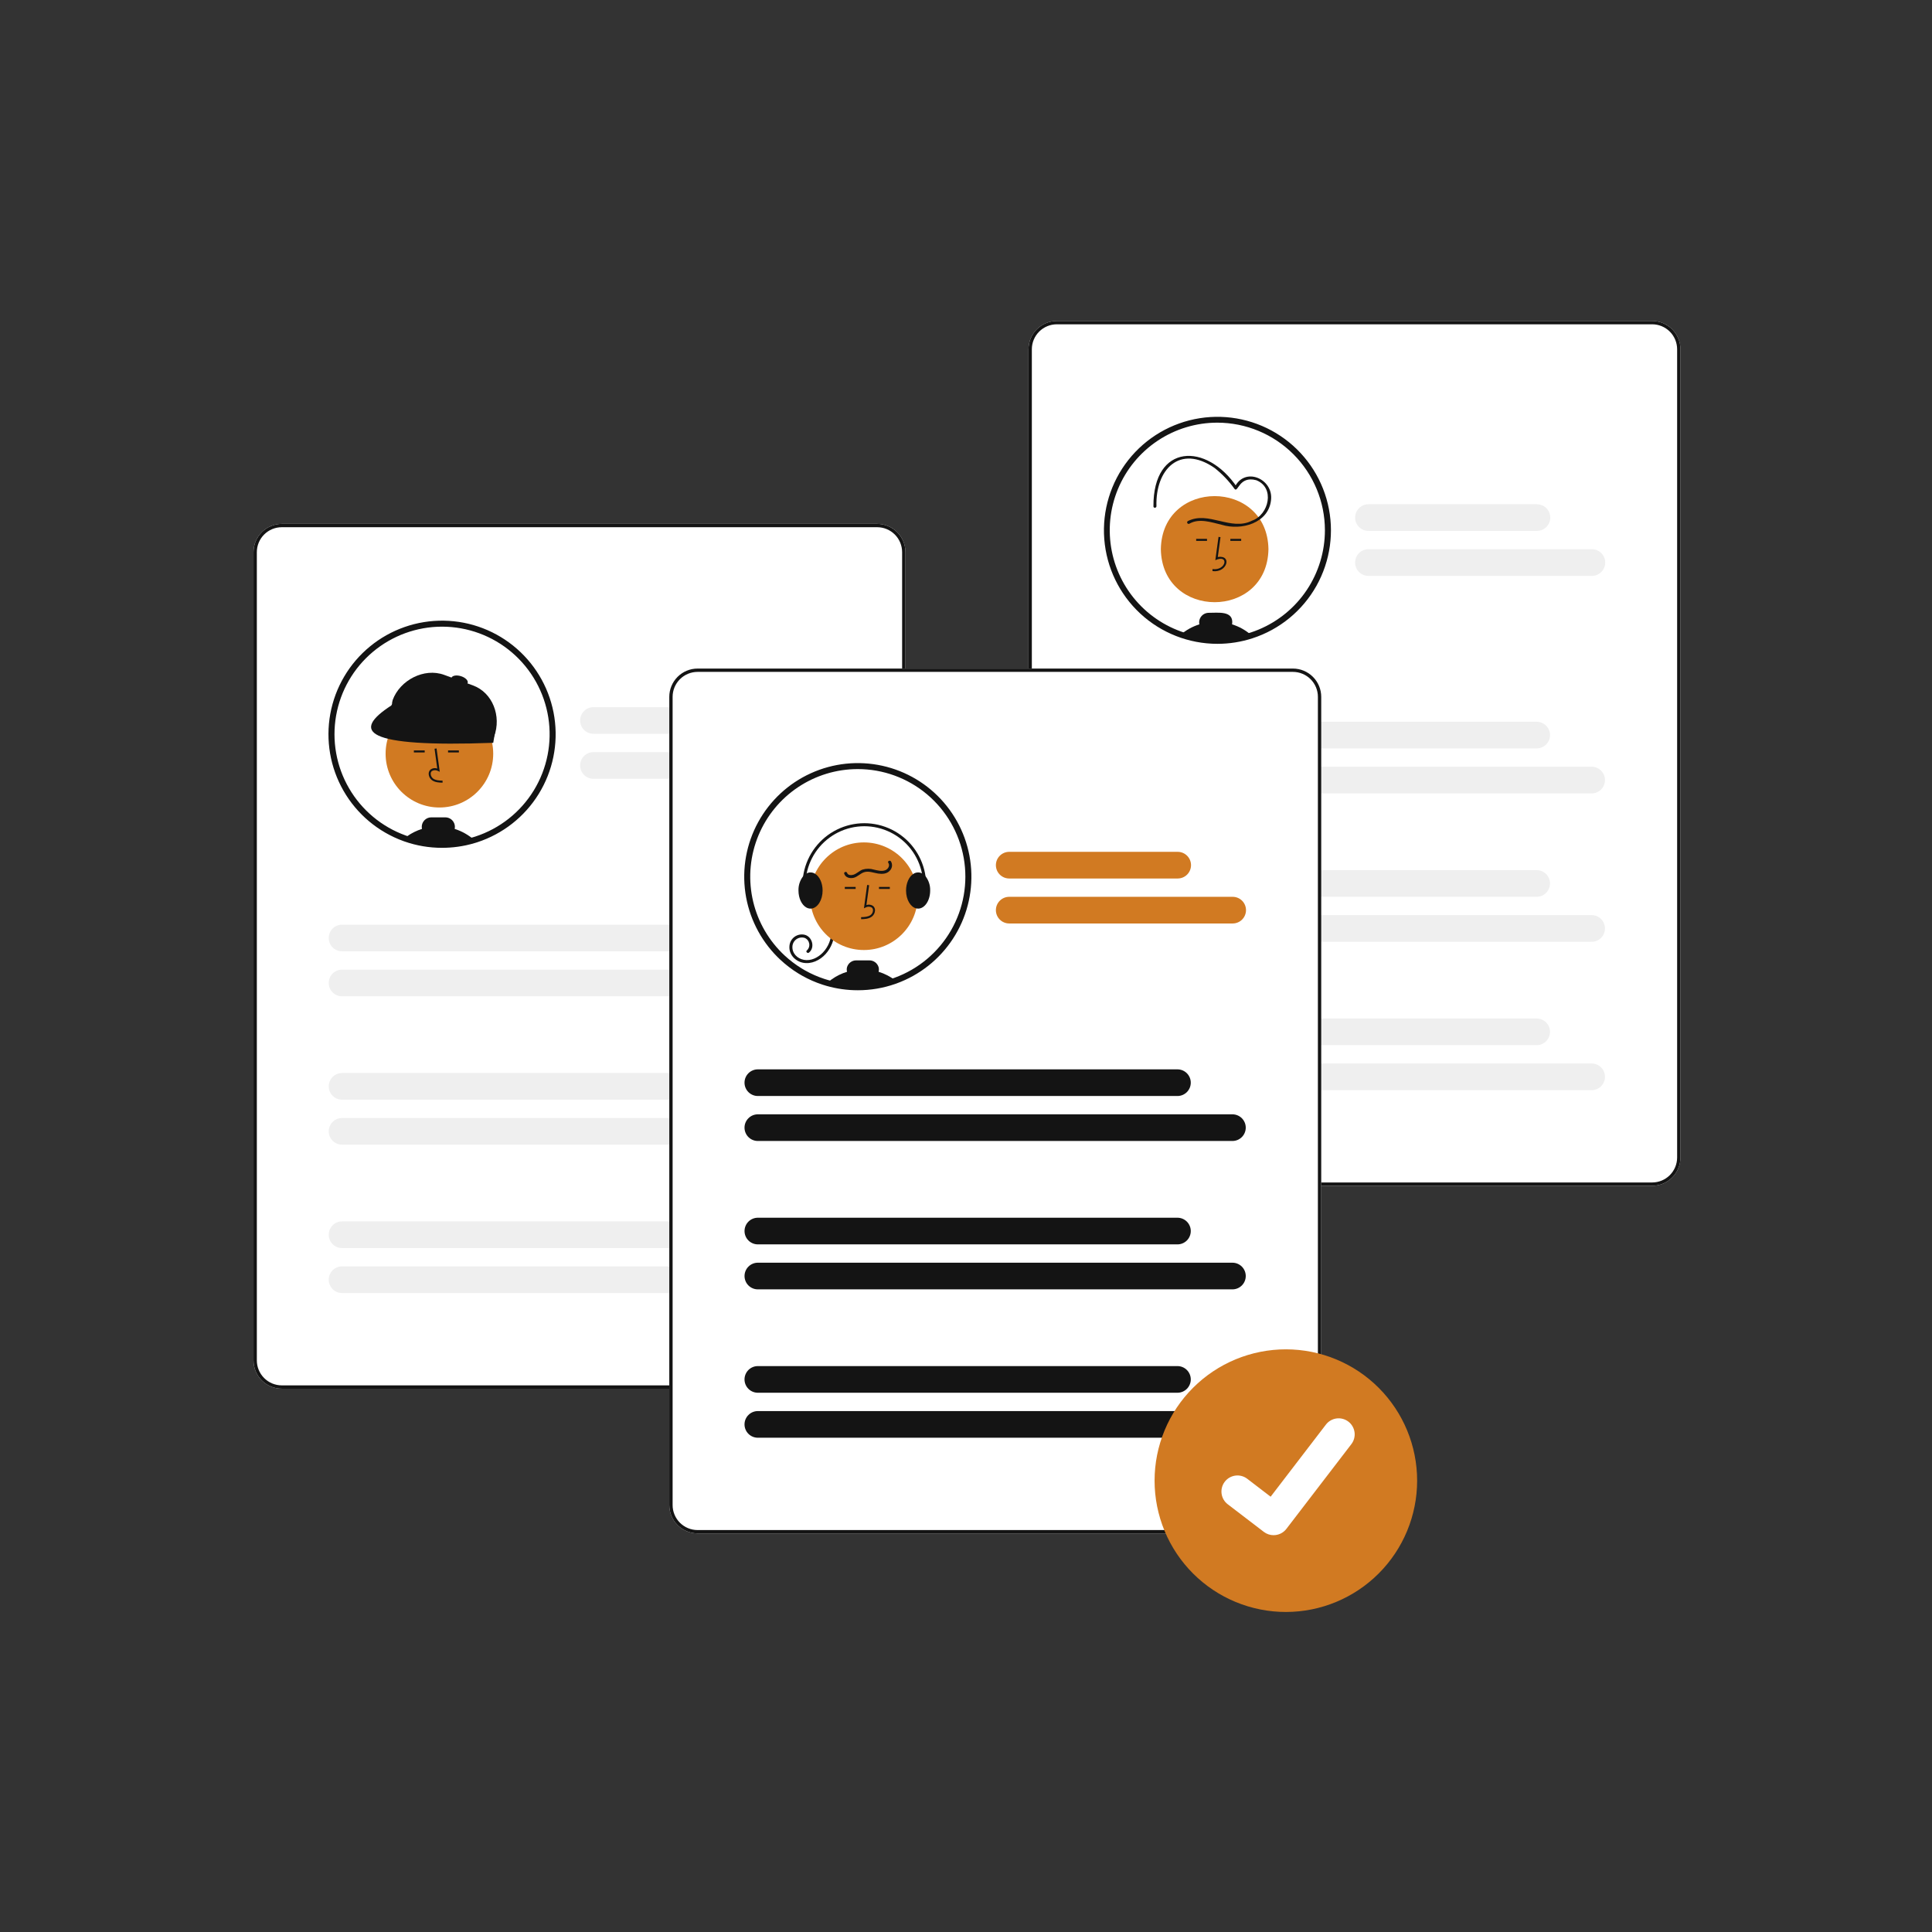 <svg width="945" height="945" viewBox="0 0 945 945" fill="none" xmlns="http://www.w3.org/2000/svg">
<rect x="0" y="0" width="945" height="945" fill="#333333" stroke="none"/>
<g clip-path="url(#clip0_106_503)">
<path d="M429.054 679.254H137.829C134.163 679.25 130.648 677.791 128.055 675.199C125.462 672.606 124.004 669.091 124 665.425V270.075C124.004 266.409 125.462 262.894 128.055 260.301C130.648 257.709 134.163 256.25 137.829 256.246H429.054C432.72 256.25 436.235 257.709 438.828 260.301C441.42 262.894 442.879 266.409 442.883 270.075V665.425C442.879 669.091 441.42 672.606 438.828 675.199C436.235 677.791 432.72 679.25 429.054 679.254Z" fill="white"/>
<path d="M270.313 359.136C270.313 370.555 266.701 381.68 259.993 390.921C253.286 400.161 243.828 407.043 232.971 410.581C232.647 410.684 232.322 410.787 231.993 410.885C230.586 411.318 229.16 411.687 227.71 412.002C225.085 412.571 222.42 412.941 219.739 413.108C218.574 413.187 217.402 413.226 216.223 413.226C210.134 413.232 204.087 412.208 198.339 410.197C198.172 410.138 198.005 410.079 197.843 410.02C188.53 406.657 180.319 400.802 174.104 393.093C167.89 385.385 163.91 376.118 162.599 366.304C161.288 356.489 162.696 346.503 166.67 337.434C170.643 328.364 177.03 320.56 185.133 314.87C193.237 309.18 202.747 305.824 212.626 305.166C222.506 304.509 232.377 306.576 241.163 311.142C249.949 315.708 257.313 322.598 262.453 331.061C267.593 339.523 270.312 349.235 270.313 359.136Z" fill="white"/>
<path d="M214.928 394.973C229.462 394.973 241.245 383.191 241.245 368.656C241.245 354.122 229.462 342.34 214.928 342.34C200.394 342.34 188.611 354.122 188.611 368.656C188.611 383.191 200.394 394.973 214.928 394.973Z" fill="#D17A22"/>
<path d="M216.464 382.835L216.491 381.852C214.662 381.801 213.049 381.686 211.837 380.801C211.493 380.536 211.211 380.199 211.009 379.815C210.806 379.431 210.69 379.008 210.666 378.574C210.644 378.309 210.684 378.043 210.783 377.796C210.881 377.549 211.035 377.329 211.233 377.151C211.69 376.873 212.215 376.724 212.75 376.719C213.286 376.715 213.813 376.854 214.275 377.124L215.089 377.497L213.529 366.094L212.554 366.227L213.882 375.927C213.338 375.726 212.753 375.663 212.18 375.746C211.606 375.828 211.062 376.053 210.598 376.4C210.285 376.673 210.04 377.014 209.881 377.397C209.723 377.78 209.655 378.195 209.683 378.609C209.712 379.191 209.867 379.76 210.139 380.276C210.411 380.792 210.792 381.242 211.257 381.595C212.814 382.733 214.838 382.79 216.464 382.835Z" fill="#141414"/>
<path d="M207.736 367.062H202.439V368.046H207.736V367.062Z" fill="#141414"/>
<path d="M224.455 367.062H219.158V368.046H224.455V367.062Z" fill="#141414"/>
<path d="M222.404 405.444C222.474 405.121 222.51 404.791 222.513 404.46C222.511 403.222 222.018 402.035 221.142 401.159C220.267 400.284 219.08 399.791 217.841 399.789H210.957C209.718 399.79 208.531 400.283 207.655 401.159C206.779 402.034 206.287 403.222 206.286 404.46C206.285 404.793 206.322 405.124 206.394 405.449C203.795 406.268 201.339 407.483 199.111 409.053C198.679 409.353 198.251 409.678 197.843 410.017C198.005 410.076 198.172 410.135 198.339 410.194C204.087 412.205 210.134 413.229 216.223 413.223C217.403 413.223 218.575 413.184 219.739 413.105C222.42 412.938 225.085 412.568 227.71 411.999C229.161 411.684 230.587 411.315 231.993 410.882C229.211 408.421 225.945 406.569 222.404 405.444Z" fill="#141414"/>
<path d="M221.519 412.482C220.881 412.529 220.267 412.744 219.739 413.106C222.42 412.939 225.085 412.57 227.71 412L221.519 412.482Z" fill="#141414"/>
<path d="M238.795 362.403L193.077 345.678C192.587 345.499 192.189 345.133 191.969 344.659C191.749 344.186 191.727 343.645 191.906 343.155L192.061 342.424C195.631 332.664 207.465 326.522 217.225 330.092L231.293 335.239C241.053 338.809 245.295 350.366 241.725 360.126L241.318 361.232C241.138 361.722 240.772 362.12 240.299 362.34C239.826 362.56 239.285 362.582 238.795 362.403Z" fill="#141414"/>
<path d="M241.258 363.332C177.536 365.683 171.968 357.677 191.384 345.087L195.503 337.508L242.708 354.718L241.258 363.332Z" fill="#141414"/>
<path d="M228.764 334.037C229.115 332.867 227.608 331.38 225.398 330.715C223.187 330.05 221.11 330.461 220.758 331.631C220.406 332.801 221.913 334.289 224.124 334.953C226.334 335.618 228.412 335.208 228.764 334.037Z" fill="#141414"/>
<path d="M216.223 414.699C209.967 414.706 203.756 413.654 197.851 411.587L197.338 411.404C184.97 406.934 174.588 398.223 168.039 386.819C161.49 375.415 159.198 362.058 161.57 349.123C163.942 336.188 170.825 324.514 180.995 316.177C191.165 307.839 203.963 303.379 217.112 303.589C230.261 303.799 242.909 308.667 252.807 317.325C262.705 325.983 269.211 337.872 271.169 350.876C273.126 363.88 270.408 377.157 263.497 388.346C256.587 399.534 245.932 407.909 233.427 411.981C233.078 412.092 232.749 412.197 232.415 412.297C231.018 412.726 229.536 413.112 228.022 413.441C225.324 414.026 222.585 414.406 219.83 414.578C218.646 414.658 217.429 414.699 216.223 414.699ZM216.223 306.52C203.842 306.521 191.858 310.889 182.379 318.853C172.9 326.818 166.533 337.87 164.397 350.065C162.262 362.261 164.495 374.819 170.704 385.531C176.913 396.242 186.7 404.422 198.344 408.63L198.831 408.804C204.42 410.76 210.301 411.755 216.223 411.749C217.363 411.749 218.513 411.71 219.639 411.634C222.249 411.471 224.843 411.111 227.398 410.557C228.83 410.247 230.23 409.882 231.559 409.473C231.888 409.375 232.2 409.276 232.513 409.176C244.423 405.297 254.558 397.297 261.097 386.614C267.636 375.931 270.15 363.265 268.187 350.895C266.224 338.524 259.913 327.259 250.388 319.125C240.863 310.991 228.749 306.521 216.223 306.52Z" fill="#141414"/>
<path d="M429.054 679.254H137.829C134.163 679.25 130.648 677.791 128.055 675.199C125.462 672.606 124.004 669.091 124 665.425V270.075C124.004 266.409 125.462 262.894 128.055 260.301C130.648 257.709 134.163 256.25 137.829 256.246H429.054C432.72 256.25 436.235 257.709 438.828 260.301C441.42 262.894 442.879 266.409 442.883 270.075V665.425C442.879 669.091 441.42 672.606 438.828 675.199C436.235 677.791 432.72 679.25 429.054 679.254ZM137.829 257.873C134.594 257.877 131.492 259.163 129.205 261.451C126.917 263.739 125.631 266.84 125.627 270.075V665.425C125.631 668.66 126.917 671.761 129.205 674.049C131.492 676.336 134.594 677.623 137.829 677.627H429.054C432.289 677.623 435.39 676.336 437.678 674.049C439.965 671.761 441.252 668.66 441.256 665.425V270.075C441.252 266.84 439.965 263.739 437.678 261.451C435.39 259.163 432.289 257.877 429.054 257.873H137.829Z" fill="#141414"/>
<path d="M372.676 358.925H290.269C288.541 358.923 286.885 358.235 285.664 357.013C284.444 355.791 283.758 354.134 283.758 352.406C283.758 350.678 284.444 349.021 285.664 347.799C286.885 346.577 288.541 345.889 290.269 345.887H372.676C373.532 345.886 374.381 346.054 375.173 346.381C375.965 346.708 376.684 347.188 377.291 347.793C377.897 348.399 378.378 349.118 378.706 349.909C379.034 350.701 379.203 351.549 379.203 352.406C379.203 353.263 379.034 354.111 378.706 354.903C378.378 355.694 377.897 356.413 377.291 357.019C376.684 357.624 375.965 358.104 375.173 358.431C374.381 358.759 373.532 358.926 372.676 358.925Z" fill="#EFEFEF"/>
<path d="M399.568 380.925H290.269C288.541 380.923 286.885 380.235 285.664 379.013C284.444 377.791 283.758 376.134 283.758 374.406C283.758 372.678 284.444 371.021 285.664 369.799C286.885 368.577 288.541 367.889 290.269 367.887H399.568C401.295 367.889 402.951 368.577 404.172 369.799C405.393 371.021 406.079 372.678 406.079 374.406C406.079 376.134 405.393 377.791 404.172 379.013C402.951 380.235 401.295 380.923 399.568 380.925Z" fill="#EFEFEF"/>
<path d="M372.556 465.316H167.314C166.458 465.317 165.609 465.149 164.817 464.822C164.025 464.495 163.306 464.015 162.699 463.409C162.093 462.804 161.612 462.085 161.284 461.293C160.956 460.502 160.787 459.653 160.787 458.797C160.787 457.94 160.956 457.091 161.284 456.3C161.612 455.508 162.093 454.789 162.699 454.184C163.306 453.578 164.025 453.098 164.817 452.771C165.609 452.444 166.458 452.276 167.314 452.277H372.556C374.284 452.279 375.94 452.967 377.161 454.19C378.381 455.412 379.067 457.069 379.067 458.797C379.067 460.524 378.381 462.181 377.161 463.404C375.94 464.626 374.284 465.314 372.556 465.316Z" fill="#EFEFEF"/>
<path d="M399.448 487.32H167.314C166.458 487.321 165.609 487.153 164.817 486.826C164.025 486.499 163.306 486.019 162.699 485.413C162.093 484.808 161.612 484.089 161.284 483.297C160.956 482.506 160.787 481.657 160.787 480.801C160.787 479.944 160.956 479.095 161.284 478.304C161.612 477.512 162.093 476.793 162.699 476.188C163.306 475.582 164.025 475.102 164.817 474.775C165.609 474.448 166.458 474.28 167.314 474.281H399.448C400.305 474.28 401.153 474.448 401.945 474.775C402.737 475.102 403.457 475.582 404.063 476.188C404.669 476.793 405.15 477.512 405.478 478.304C405.806 479.095 405.975 479.944 405.975 480.801C405.975 481.657 405.806 482.506 405.478 483.297C405.15 484.089 404.669 484.808 404.063 485.413C403.457 486.019 402.737 486.499 401.945 486.826C401.153 487.153 400.305 487.321 399.448 487.32Z" fill="#EFEFEF"/>
<path d="M372.556 537.89H167.314C165.585 537.89 163.927 537.203 162.704 535.981C161.482 534.758 160.795 533.1 160.795 531.371C160.795 529.642 161.482 527.984 162.704 526.761C163.927 525.538 165.585 524.852 167.314 524.852H372.556C374.285 524.852 375.943 525.538 377.165 526.761C378.388 527.984 379.075 529.642 379.075 531.371C379.075 533.1 378.388 534.758 377.165 535.981C375.943 537.203 374.285 537.89 372.556 537.89Z" fill="#EFEFEF"/>
<path d="M399.448 559.89H167.314C165.585 559.89 163.927 559.203 162.704 557.981C161.482 556.758 160.795 555.1 160.795 553.371C160.795 551.642 161.482 549.984 162.704 548.761C163.927 547.538 165.585 546.852 167.314 546.852H399.448C401.177 546.852 402.835 547.538 404.058 548.761C405.28 549.984 405.967 551.642 405.967 553.371C405.967 555.1 405.28 556.758 404.058 557.981C402.835 559.203 401.177 559.89 399.448 559.89Z" fill="#EFEFEF"/>
<path d="M372.556 610.46H167.314C165.585 610.46 163.927 609.774 162.704 608.551C161.482 607.328 160.795 605.67 160.795 603.941C160.795 602.212 161.482 600.554 162.704 599.331C163.927 598.109 165.585 597.422 167.314 597.422H372.556C374.285 597.422 375.943 598.109 377.165 599.331C378.388 600.554 379.075 602.212 379.075 603.941C379.075 605.67 378.388 607.328 377.165 608.551C375.943 609.774 374.285 610.46 372.556 610.46Z" fill="#EFEFEF"/>
<path d="M399.448 632.464H167.314C165.585 632.464 163.927 631.778 162.704 630.555C161.482 629.332 160.795 627.674 160.795 625.945C160.795 624.216 161.482 622.558 162.704 621.335C163.927 620.113 165.585 619.426 167.314 619.426H399.448C401.177 619.426 402.835 620.113 404.058 621.335C405.28 622.558 405.967 624.216 405.967 625.945C405.967 627.674 405.28 629.332 404.058 630.555C402.835 631.778 401.177 632.464 399.448 632.464Z" fill="#EFEFEF"/>
<path d="M808.134 580.008L516.909 580.008C513.243 580.004 509.728 578.546 507.135 575.953C504.543 573.36 503.085 569.845 503.08 566.179L503.08 170.829C503.084 167.163 504.543 163.648 507.135 161.055C509.728 158.463 513.243 157.004 516.909 157L808.134 157C811.8 157.004 815.315 158.462 817.908 161.055C820.5 163.648 821.959 167.163 821.963 170.829L821.963 566.179C821.959 569.845 820.501 573.36 817.908 575.953C815.316 578.545 811.8 580.004 808.134 580.008Z" fill="white"/>
<path d="M808.134 580.008L516.909 580.008C513.243 580.004 509.728 578.546 507.135 575.953C504.543 573.36 503.085 569.845 503.08 566.179L503.08 170.829C503.084 167.163 504.543 163.648 507.135 161.055C509.728 158.463 513.243 157.004 516.909 157L808.134 157C811.8 157.004 815.315 158.462 817.908 161.055C820.5 163.648 821.959 167.163 821.963 170.829L821.963 566.179C821.959 569.845 820.501 573.36 817.908 575.953C815.316 578.545 811.8 580.004 808.134 580.008ZM516.909 158.627C513.674 158.631 510.573 159.918 508.285 162.205C505.997 164.493 504.711 167.594 504.707 170.829L504.707 566.179C504.711 569.414 505.998 572.516 508.285 574.803C510.573 577.091 513.674 578.377 516.909 578.381L808.134 578.381C811.369 578.377 814.471 577.09 816.758 574.803C819.046 572.515 820.333 569.414 820.336 566.179L820.336 170.829C820.332 167.594 819.045 164.492 816.758 162.205C814.47 159.917 811.369 158.631 808.134 158.627L516.909 158.627Z" fill="#141414"/>
<path d="M649.53 259.351C649.53 270.049 646.358 280.507 640.414 289.402C634.471 298.297 626.023 305.23 616.14 309.324C606.256 313.418 595.38 314.489 584.888 312.402C574.396 310.315 564.758 305.163 557.193 297.598C549.629 290.034 544.477 280.396 542.39 269.904C540.303 259.411 541.374 248.536 545.468 238.652C549.562 228.769 556.495 220.321 565.39 214.377C574.285 208.434 584.742 205.262 595.44 205.262C609.784 205.266 623.54 210.966 633.682 221.109C643.825 231.252 649.525 245.007 649.53 259.351Z" fill="white"/>
<path d="M620.439 268.607C619.848 303.2 568.391 303.195 567.806 268.606C568.396 234.014 619.853 234.019 620.439 268.607Z" fill="#D17A22"/>
<path d="M593.078 279.343L593.051 278.36C599.829 279.265 601.289 270.864 594.453 274.005L596.013 262.602L596.988 262.735L595.66 272.435C602.858 271.364 600.196 280.326 593.078 279.343Z" fill="#141414"/>
<path d="M607.102 263.574H601.806V264.558H607.102V263.574Z" fill="#141414"/>
<path d="M590.384 263.574H585.088V264.558H590.384V263.574Z" fill="#141414"/>
<path d="M602.653 305.403C603.686 298.435 595.528 299.812 591.211 299.743C590.515 299.746 589.828 299.903 589.2 300.204C588.573 300.505 588.02 300.943 587.583 301.485C587.146 302.026 586.835 302.659 586.673 303.336C586.511 304.013 586.503 304.717 586.648 305.398C583.306 306.431 580.212 308.138 577.556 310.414C588.749 314.317 600.911 314.452 612.188 310.797C609.439 308.329 606.185 306.488 602.653 305.403Z" fill="#141414"/>
<path d="M581.75 256.161C586.627 253.342 592.541 255.505 597.579 256.687C607.137 259.625 620.541 255.946 621.703 244.56C622.913 233.971 608.427 228.069 603.797 238.608L605.145 238.432C590.13 216.116 564.01 216.963 564.182 247.643C564.127 248.59 565.602 248.587 565.657 247.642C565.104 229.563 577.069 217.205 593.983 228.823C597.76 231.78 601.091 235.267 603.872 239.176C605.633 241.15 606.016 232.649 614.447 234.876C623.725 238.47 620.697 251.756 612.404 254.673C602.158 259.908 591.06 249.758 581.005 254.886C580.843 254.989 580.727 255.15 580.682 255.336C580.637 255.522 580.665 255.718 580.762 255.883C580.858 256.049 581.015 256.17 581.2 256.222C581.384 256.274 581.581 256.252 581.75 256.161Z" fill="#141414"/>
<path d="M595.44 314.915C581.472 314.903 568.021 309.627 557.771 300.138C547.521 290.648 541.225 277.644 540.137 263.718C539.05 249.793 543.252 235.969 551.905 225.004C560.559 214.039 573.027 206.739 586.824 204.559C600.621 202.38 614.733 205.481 626.345 213.245C637.957 221.009 646.215 232.864 649.473 246.447C652.732 260.03 650.75 274.342 643.924 286.528C637.098 298.715 625.929 307.881 612.644 312.197C607.089 314.004 601.282 314.921 595.44 314.915ZM595.44 206.736C585.032 206.734 574.857 209.819 566.202 215.601C557.547 221.383 550.801 229.601 546.818 239.217C542.834 248.832 541.791 259.414 543.821 269.622C545.852 279.83 550.863 289.207 558.223 296.567C565.583 303.927 574.96 308.939 585.168 310.969C595.377 312.999 605.958 311.956 615.574 307.973C625.189 303.989 633.408 297.243 639.189 288.588C644.971 279.933 648.056 269.758 648.054 259.35C648.039 245.401 642.49 232.027 632.627 222.164C622.763 212.3 609.389 206.752 595.44 206.736Z" fill="#141414"/>
<path d="M751.756 259.679L669.349 259.679C667.62 259.679 665.962 258.992 664.74 257.77C663.517 256.547 662.83 254.889 662.83 253.16C662.83 251.431 663.517 249.773 664.74 248.55C665.962 247.328 667.62 246.641 669.349 246.641L751.756 246.641C753.485 246.641 755.143 247.327 756.366 248.55C757.588 249.773 758.275 251.431 758.275 253.16C758.275 254.889 757.588 256.547 756.366 257.77C755.143 258.992 753.485 259.679 751.756 259.679Z" fill="#EFEFEF"/>
<path d="M778.648 281.683L669.35 281.683C668.493 281.684 667.644 281.516 666.852 281.189C666.06 280.862 665.341 280.382 664.735 279.777C664.128 279.171 663.647 278.452 663.319 277.661C662.991 276.869 662.822 276.021 662.822 275.164C662.822 274.307 662.991 273.459 663.319 272.667C663.647 271.876 664.128 271.157 664.735 270.551C665.341 269.946 666.06 269.466 666.852 269.139C667.644 268.811 668.493 268.644 669.35 268.645L778.648 268.645C780.377 268.645 782.035 269.331 783.258 270.554C784.481 271.777 785.168 273.435 785.168 275.164C785.168 276.893 784.481 278.551 783.258 279.774C782.035 280.996 780.377 281.683 778.648 281.683Z" fill="#EFEFEF"/>
<path d="M751.636 366.074L546.395 366.074C544.667 366.072 543.011 365.384 541.79 364.162C540.57 362.939 539.884 361.282 539.884 359.555C539.884 357.827 540.57 356.17 541.79 354.948C543.011 353.725 544.667 353.037 546.395 353.035L751.636 353.035C753.365 353.035 755.024 353.722 756.246 354.945C757.469 356.167 758.156 357.825 758.156 359.554C758.156 361.283 757.469 362.942 756.246 364.164C755.024 365.387 753.365 366.074 751.636 366.074Z" fill="#EFEFEF"/>
<path d="M778.528 388.074L546.395 388.074C545.538 388.075 544.689 387.907 543.897 387.58C543.105 387.253 542.386 386.773 541.779 386.167C541.173 385.562 540.692 384.843 540.364 384.051C540.036 383.26 539.867 382.411 539.867 381.555C539.867 380.698 540.036 379.849 540.364 379.058C540.692 378.266 541.173 377.547 541.779 376.942C542.386 376.336 543.105 375.856 543.897 375.529C544.689 375.202 545.538 375.034 546.395 375.035L778.528 375.035C780.257 375.035 781.915 375.722 783.138 376.945C784.361 378.167 785.047 379.825 785.047 381.554C785.047 383.283 784.361 384.942 783.138 386.164C781.915 387.387 780.257 388.074 778.528 388.074Z" fill="#EFEFEF"/>
<path d="M751.636 438.644L546.395 438.644C544.667 438.642 543.011 437.954 541.79 436.732C540.57 435.51 539.884 433.853 539.884 432.125C539.884 430.397 540.57 428.74 541.79 427.518C543.011 426.296 544.667 425.608 546.395 425.606L751.636 425.605C753.365 425.605 755.024 426.292 756.246 427.515C757.469 428.738 758.156 430.396 758.156 432.125C758.156 433.854 757.469 435.512 756.246 436.735C755.024 437.957 753.365 438.644 751.636 438.644Z" fill="#EFEFEF"/>
<path d="M778.528 460.648L546.395 460.648C545.538 460.649 544.689 460.481 543.897 460.154C543.105 459.827 542.386 459.347 541.779 458.742C541.173 458.136 540.692 457.417 540.364 456.626C540.036 455.834 539.867 454.986 539.867 454.129C539.867 453.272 540.036 452.424 540.364 451.632C540.692 450.841 541.173 450.122 541.779 449.516C542.386 448.911 543.105 448.431 543.897 448.103C544.689 447.776 545.538 447.608 546.395 447.61L778.528 447.609C780.257 447.609 781.915 448.296 783.138 449.519C784.361 450.741 785.047 452.4 785.047 454.129C785.047 455.858 784.361 457.516 783.138 458.738C781.915 459.961 780.257 460.648 778.528 460.648Z" fill="#EFEFEF"/>
<path d="M751.636 511.218L546.394 511.218C544.665 511.218 543.007 510.532 541.784 509.309C540.562 508.086 539.875 506.428 539.875 504.699C539.875 502.97 540.562 501.312 541.784 500.089C543.007 498.867 544.665 498.18 546.394 498.18L751.636 498.18C753.365 498.18 755.023 498.867 756.246 500.089C757.468 501.312 758.155 502.97 758.155 504.699C758.155 506.428 757.468 508.086 756.246 509.309C755.023 510.531 753.365 511.218 751.636 511.218Z" fill="#EFEFEF"/>
<path d="M778.528 533.222L546.394 533.222C544.665 533.222 543.007 532.536 541.784 531.313C540.562 530.09 539.875 528.432 539.875 526.703C539.875 524.974 540.562 523.316 541.784 522.093C543.007 520.871 544.665 520.184 546.394 520.184L778.528 520.184C780.257 520.184 781.915 520.87 783.138 522.093C784.36 523.316 785.047 524.974 785.047 526.703C785.047 528.432 784.36 530.09 783.138 531.313C781.915 532.535 780.257 533.222 778.528 533.222Z" fill="#EFEFEF"/>
<path d="M632.423 750.023H341.198C337.532 750.019 334.017 748.561 331.424 745.968C328.832 743.376 327.373 739.861 327.369 736.194V340.845C327.373 337.178 328.832 333.663 331.424 331.071C334.017 328.478 337.532 327.02 341.198 327.016H632.423C636.089 327.02 639.604 328.478 642.197 331.071C644.789 333.663 646.248 337.178 646.252 340.845V736.194C646.248 739.861 644.789 743.376 642.197 745.968C639.604 748.561 636.089 750.019 632.423 750.023Z" fill="white"/>
<path d="M365.487 428.797C365.478 435.916 366.878 442.967 369.608 449.542C372.337 456.117 376.341 462.087 381.39 467.107C381.813 467.525 382.245 467.943 382.683 468.351C385.319 470.814 388.195 473.006 391.269 474.896C391.858 475.26 392.449 475.609 393.053 475.948C396.161 477.7 399.436 479.138 402.829 480.241C403.414 480.433 404.009 480.615 404.604 480.782C415.389 483.875 426.867 483.552 437.461 479.857C437.668 479.784 437.874 479.71 438.076 479.636C447.376 476.253 455.569 470.383 461.764 462.666C467.96 454.949 471.919 445.68 473.212 435.869C474.505 426.058 473.082 416.08 469.097 407.021C465.113 397.963 458.72 390.171 450.614 384.493C442.508 378.816 433 375.472 423.125 374.823C413.251 374.175 403.387 376.248 394.609 380.817C385.83 385.385 378.473 392.274 373.338 400.734C368.204 409.194 365.488 418.9 365.487 428.797Z" fill="white"/>
<path d="M408.154 455.307C408.18 459.498 406.636 463.546 403.825 466.654C401.044 469.706 396.903 471.73 392.725 470.893C388.878 470.122 385.751 466.759 386.141 462.691C386.206 461.81 386.462 460.954 386.892 460.182C387.321 459.41 387.914 458.741 388.629 458.221C389.344 457.702 390.163 457.345 391.03 457.174C391.897 457.004 392.79 457.025 393.648 457.235C397.303 458.184 398.759 463.451 395.714 465.924C394.983 466.517 393.933 465.479 394.671 464.881C395.126 464.465 395.469 463.941 395.669 463.358C395.869 462.775 395.92 462.152 395.817 461.544C395.713 460.936 395.459 460.364 395.077 459.88C394.696 459.397 394.199 459.016 393.632 458.774C392.963 458.56 392.254 458.501 391.559 458.601C390.864 458.701 390.201 458.958 389.62 459.353C389.039 459.747 388.556 460.269 388.206 460.878C387.856 461.487 387.65 462.167 387.602 462.868C387.36 466.297 389.988 468.88 393.209 469.488C396.695 470.146 400.15 468.362 402.512 465.9C405.219 463.041 406.712 459.244 406.679 455.307C406.685 455.116 406.766 454.934 406.903 454.801C407.041 454.668 407.225 454.594 407.416 454.594C407.608 454.594 407.792 454.668 407.929 454.801C408.067 454.934 408.148 455.116 408.154 455.307Z" fill="#141414"/>
<path d="M422.559 464.684C437.093 464.684 448.875 452.902 448.875 438.367C448.875 423.833 437.093 412.051 422.559 412.051C408.025 412.051 396.242 423.833 396.242 438.367C396.242 452.902 408.025 464.684 422.559 464.684Z" fill="#D17A22"/>
<path d="M421.212 449.597L421.185 448.614C423.014 448.563 424.627 448.448 425.839 447.563C426.183 447.297 426.465 446.961 426.667 446.577C426.869 446.193 426.986 445.769 427.01 445.336C427.031 445.071 426.991 444.805 426.893 444.558C426.795 444.311 426.641 444.09 426.443 443.913C425.985 443.635 425.461 443.486 424.926 443.481C424.39 443.476 423.863 443.616 423.401 443.886L422.587 444.259L424.147 432.855L425.122 432.989L423.794 442.689C424.338 442.487 424.923 442.425 425.496 442.508C426.07 442.59 426.614 442.815 427.078 443.161C427.39 443.434 427.636 443.776 427.794 444.159C427.953 444.542 428.021 444.957 427.993 445.37C427.964 445.953 427.808 446.522 427.537 447.038C427.265 447.554 426.883 448.004 426.419 448.357C424.862 449.495 422.838 449.551 421.212 449.597Z" fill="#141414"/>
<path d="M435.237 433.824H429.94V434.808H435.237V433.824Z" fill="#141414"/>
<path d="M418.518 433.824H413.222V434.808H418.518V433.824Z" fill="#141414"/>
<path d="M404.604 480.78C415.388 483.873 426.867 483.55 437.461 479.855C437.667 479.782 437.874 479.708 438.075 479.634C435.579 477.708 432.755 476.249 429.741 475.327C429.954 474.57 429.95 473.77 429.731 473.015C429.432 472.059 428.833 471.225 428.023 470.637C427.212 470.048 426.233 469.738 425.231 469.75H418.819C417.82 469.737 416.842 470.047 416.033 470.635C415.224 471.222 414.627 472.056 414.33 473.011C414.11 473.766 414.107 474.569 414.32 475.327C411.665 476.14 409.155 477.37 406.885 478.97C406.428 479.29 405.985 479.624 405.558 479.973C405.233 480.234 404.913 480.504 404.604 480.78Z" fill="#141414"/>
<path d="M443.175 435.578C443.175 440.013 445.358 443.691 448.195 444.33C448.484 444.395 448.779 444.428 449.076 444.429C452.326 444.429 454.976 440.46 454.976 435.578C455.05 433.06 454.247 430.596 452.704 428.605C452.225 428.024 451.635 427.545 450.968 427.194C450.384 426.889 449.735 426.728 449.076 426.727C448.17 426.738 447.291 427.034 446.563 427.572C444.561 428.988 443.175 432.042 443.175 435.578Z" fill="#141414"/>
<path d="M390.56 435.578C390.56 439.393 392.173 442.649 394.435 443.893C395.054 444.24 395.751 444.424 396.461 444.429C396.619 444.429 396.776 444.419 396.933 444.399C399.962 444.04 402.362 440.224 402.362 435.578C402.362 431.855 400.822 428.664 398.649 427.361C397.992 426.953 397.235 426.733 396.461 426.727C395.801 426.728 395.152 426.889 394.568 427.194C393.9 427.546 393.308 428.028 392.827 428.61C391.289 430.601 390.488 433.063 390.56 435.578Z" fill="#141414"/>
<path d="M394.803 443.044C394.92 443.044 395.036 443.016 395.14 442.962C395.244 442.909 395.334 442.831 395.402 442.736C395.471 442.641 395.515 442.531 395.533 442.415C395.55 442.299 395.54 442.181 395.502 442.07C394.093 437.878 393.668 433.418 394.263 429.035C394.858 424.652 396.455 420.466 398.93 416.801C401.406 413.136 404.693 410.091 408.537 407.903C412.38 405.715 416.676 404.443 421.092 404.185C425.507 403.928 429.922 404.692 433.994 406.418C438.066 408.144 441.685 410.786 444.57 414.138C447.455 417.49 449.528 421.463 450.628 425.746C451.728 430.03 451.826 434.51 450.913 438.837C450.873 439.028 450.911 439.228 451.018 439.391C451.125 439.555 451.292 439.669 451.483 439.71C451.674 439.75 451.874 439.713 452.037 439.606C452.201 439.5 452.316 439.333 452.357 439.142C453.317 434.592 453.215 429.882 452.058 425.378C450.902 420.874 448.723 416.697 445.69 413.172C442.657 409.648 438.852 406.87 434.57 405.055C430.289 403.24 425.647 402.437 421.005 402.708C416.363 402.979 411.845 404.316 407.804 406.617C403.763 408.918 400.307 412.119 397.705 415.973C395.102 419.827 393.424 424.229 392.799 428.837C392.175 433.445 392.621 438.134 394.104 442.542C394.154 442.688 394.248 442.815 394.373 442.905C394.498 442.995 394.649 443.044 394.803 443.044Z" fill="#141414"/>
<path d="M435.778 421.319C436.215 422.032 436.396 422.872 436.293 423.701C436.189 424.531 435.807 425.301 435.209 425.885C433.78 427.48 431.502 427.581 429.523 427.285C427.304 426.953 424.949 425.913 422.702 426.613C420.786 427.211 419.42 428.948 417.43 429.384C415.665 429.771 413.555 429.259 412.936 427.378C412.639 426.474 414.063 426.087 414.359 426.986C414.759 428.203 416.487 428.179 417.477 427.842C419.064 427.301 420.286 425.987 421.846 425.36C423.705 424.784 425.696 424.789 427.552 425.375C429.316 425.773 431.347 426.362 433.104 425.62C434.405 425.07 435.44 423.34 434.504 422.063C433.943 421.297 435.222 420.56 435.778 421.319Z" fill="#141414"/>
<path d="M419.577 484.36C414.374 484.365 409.196 483.637 404.195 482.198C403.607 482.033 402.99 481.845 402.37 481.642C398.886 480.507 395.523 479.031 392.33 477.232C391.731 476.897 391.13 476.542 390.494 476.15C387.338 474.209 384.384 471.957 381.676 469.428C381.229 469.011 380.786 468.583 380.353 468.156C371.836 459.664 366.305 448.638 364.589 436.734C362.874 424.83 365.068 412.69 370.841 402.14C376.615 391.589 385.656 383.197 396.606 378.223C407.557 373.25 419.825 371.964 431.569 374.559C443.313 377.153 453.897 383.489 461.733 392.613C469.568 401.738 474.231 413.158 475.022 425.159C475.812 437.16 472.687 449.094 466.116 459.167C459.544 469.24 449.882 476.909 438.58 481.021C438.377 481.095 438.167 481.17 437.957 481.245C432.05 483.314 425.836 484.367 419.577 484.36ZM419.577 376.181C409.164 376.182 398.985 379.272 390.329 385.061C381.673 390.85 374.929 399.077 370.952 408.701C366.974 418.325 365.942 428.912 367.986 439.123C370.029 449.334 375.057 458.709 382.431 466.061C382.839 466.464 383.262 466.872 383.689 467.271C386.254 469.667 389.052 471.799 392.041 473.638C392.644 474.009 393.21 474.343 393.775 474.66C396.799 476.364 399.984 477.763 403.285 478.837C403.868 479.028 404.445 479.204 405.003 479.36C415.496 482.372 426.665 482.058 436.973 478.464L437.569 478.249C449.194 474.018 458.956 465.826 465.141 455.113C471.327 444.4 473.54 431.85 471.393 419.667C469.245 407.484 462.874 396.448 453.398 388.495C443.922 380.543 431.948 376.183 419.577 376.181Z" fill="#141414"/>
<path d="M632.423 750.023H341.198C337.532 750.019 334.017 748.561 331.424 745.968C328.832 743.376 327.373 739.861 327.369 736.194V340.845C327.373 337.178 328.832 333.663 331.424 331.071C334.017 328.478 337.532 327.02 341.198 327.016H632.423C636.089 327.02 639.604 328.478 642.197 331.071C644.789 333.663 646.248 337.178 646.252 340.845V736.194C646.248 739.861 644.789 743.376 642.197 745.968C639.604 748.561 636.089 750.019 632.423 750.023ZM341.198 328.643C337.963 328.646 334.862 329.933 332.574 332.221C330.287 334.508 329 337.61 328.996 340.845V736.194C329 739.429 330.287 742.531 332.574 744.818C334.862 747.106 337.963 748.393 341.198 748.396H632.423C635.658 748.393 638.759 747.106 641.047 744.818C643.334 742.531 644.621 739.429 644.625 736.194V340.845C644.621 337.61 643.334 334.508 641.047 332.221C638.759 329.933 635.658 328.646 632.423 328.643H341.198Z" fill="#141414"/>
<path d="M576.045 429.699H493.638C491.909 429.699 490.251 429.012 489.029 427.789C487.806 426.567 487.119 424.908 487.119 423.179C487.119 421.45 487.806 419.792 489.029 418.57C490.251 417.347 491.909 416.66 493.638 416.66H576.045C577.774 416.66 579.432 417.347 580.655 418.57C581.877 419.792 582.564 421.45 582.564 423.179C582.564 424.908 581.877 426.567 580.655 427.789C579.432 429.012 577.774 429.699 576.045 429.699Z" fill="#D17A22"/>
<path d="M602.937 451.699H493.638C491.909 451.699 490.251 451.012 489.029 449.789C487.806 448.567 487.119 446.908 487.119 445.179C487.119 443.45 487.806 441.792 489.029 440.57C490.251 439.347 491.909 438.66 493.638 438.66H602.937C604.666 438.66 606.324 439.347 607.547 440.57C608.769 441.792 609.456 443.45 609.456 445.179C609.456 446.908 608.769 448.567 607.547 449.789C606.324 451.012 604.666 451.699 602.937 451.699Z" fill="#D17A22"/>
<path d="M575.925 536.089H370.683C368.954 536.089 367.296 535.403 366.074 534.18C364.851 532.957 364.164 531.299 364.164 529.57C364.164 527.841 364.851 526.183 366.074 524.96C367.296 523.738 368.954 523.051 370.683 523.051H575.925C577.654 523.051 579.312 523.738 580.535 524.96C581.757 526.183 582.444 527.841 582.444 529.57C582.444 531.299 581.757 532.957 580.535 534.18C579.312 535.403 577.654 536.089 575.925 536.089Z" fill="#141414"/>
<path d="M602.817 558.089H370.683C368.954 558.089 367.296 557.403 366.074 556.18C364.851 554.957 364.164 553.299 364.164 551.57C364.164 549.841 364.851 548.183 366.074 546.96C367.296 545.738 368.954 545.051 370.683 545.051H602.817C604.546 545.051 606.204 545.738 607.427 546.96C608.649 548.183 609.336 549.841 609.336 551.57C609.336 553.299 608.649 554.957 607.427 556.18C606.204 557.403 604.546 558.089 602.817 558.089Z" fill="#141414"/>
<path d="M575.926 608.664H370.684C368.956 608.661 367.3 607.974 366.079 606.751C364.859 605.529 364.173 603.872 364.173 602.144C364.173 600.417 364.859 598.76 366.079 597.537C367.3 596.315 368.956 595.627 370.684 595.625H575.926C577.655 595.625 579.313 596.312 580.535 597.534C581.758 598.757 582.445 600.415 582.445 602.144C582.445 603.873 581.758 605.532 580.535 606.754C579.313 607.977 577.655 608.664 575.926 608.664Z" fill="#141414"/>
<path d="M602.818 630.664H370.684C368.956 630.661 367.3 629.974 366.079 628.751C364.859 627.529 364.173 625.872 364.173 624.144C364.173 622.417 364.859 620.76 366.079 619.537C367.3 618.315 368.956 617.627 370.684 617.625H602.818C604.547 617.625 606.205 618.312 607.427 619.534C608.65 620.757 609.337 622.415 609.337 624.144C609.337 625.873 608.65 627.532 607.427 628.754C606.205 629.977 604.547 630.664 602.818 630.664Z" fill="#141414"/>
<path d="M575.925 681.234H370.683C368.954 681.234 367.296 680.547 366.074 679.324C364.851 678.102 364.164 676.444 364.164 674.715C364.164 672.986 364.851 671.327 366.074 670.105C367.296 668.882 368.954 668.195 370.683 668.195H575.925C577.654 668.195 579.312 668.882 580.535 670.105C581.757 671.327 582.444 672.986 582.444 674.715C582.444 676.444 581.757 678.102 580.535 679.324C579.312 680.547 577.654 681.234 575.925 681.234Z" fill="#141414"/>
<path d="M602.817 703.238H370.683C368.954 703.238 367.296 702.551 366.074 701.328C364.851 700.106 364.164 698.448 364.164 696.719C364.164 694.989 364.851 693.331 366.074 692.109C367.296 690.886 368.954 690.199 370.683 690.199H602.817C604.546 690.199 606.204 690.886 607.427 692.109C608.649 693.331 609.336 694.989 609.336 696.719C609.336 698.448 608.649 700.106 607.427 701.328C606.204 702.551 604.546 703.238 602.817 703.238Z" fill="#141414"/>
<path d="M629.044 660C620.603 659.991 612.243 661.645 604.441 664.869C596.64 668.092 589.551 672.822 583.579 678.788C577.607 684.753 572.869 691.837 569.637 699.635C566.404 707.432 564.74 715.79 564.74 724.231C564.74 732.672 566.404 741.031 569.636 748.828C572.869 756.626 577.606 763.71 583.578 769.675C589.55 775.641 596.64 780.371 604.441 783.594C612.242 786.818 620.602 788.473 629.043 788.463C646.059 788.433 662.368 781.653 674.389 769.61C686.41 757.568 693.162 741.247 693.162 724.232C693.162 707.216 686.41 690.896 674.389 678.853C662.368 666.811 646.059 660.03 629.044 660Z" fill="#D17A22"/>
<path d="M622.949 750.906C621.258 750.908 619.612 750.361 618.259 749.347L618.175 749.284L600.512 735.772C598.862 734.505 597.782 732.634 597.511 730.571C597.239 728.508 597.798 726.422 599.063 724.771C600.329 723.119 602.199 722.038 604.262 721.765C606.324 721.492 608.411 722.048 610.063 723.313L621.505 732.086L648.541 696.815C649.168 695.997 649.949 695.311 650.842 694.795C651.734 694.28 652.719 693.945 653.74 693.81C654.762 693.675 655.8 693.742 656.795 694.009C657.791 694.275 658.724 694.735 659.542 695.362L659.544 695.363L659.376 695.596L659.548 695.363C661.198 696.631 662.277 698.502 662.55 700.565C662.822 702.627 662.264 704.714 661 706.366L629.199 747.835C628.464 748.79 627.518 749.564 626.435 750.094C625.352 750.625 624.162 750.9 622.956 750.896L622.949 750.906Z" fill="white"/>
</g>
<defs>
<clipPath id="clip0_106_503">
<rect width="697.963" height="631.463" fill="white" transform="translate(124 157)"/>
</clipPath>
</defs>
</svg>
